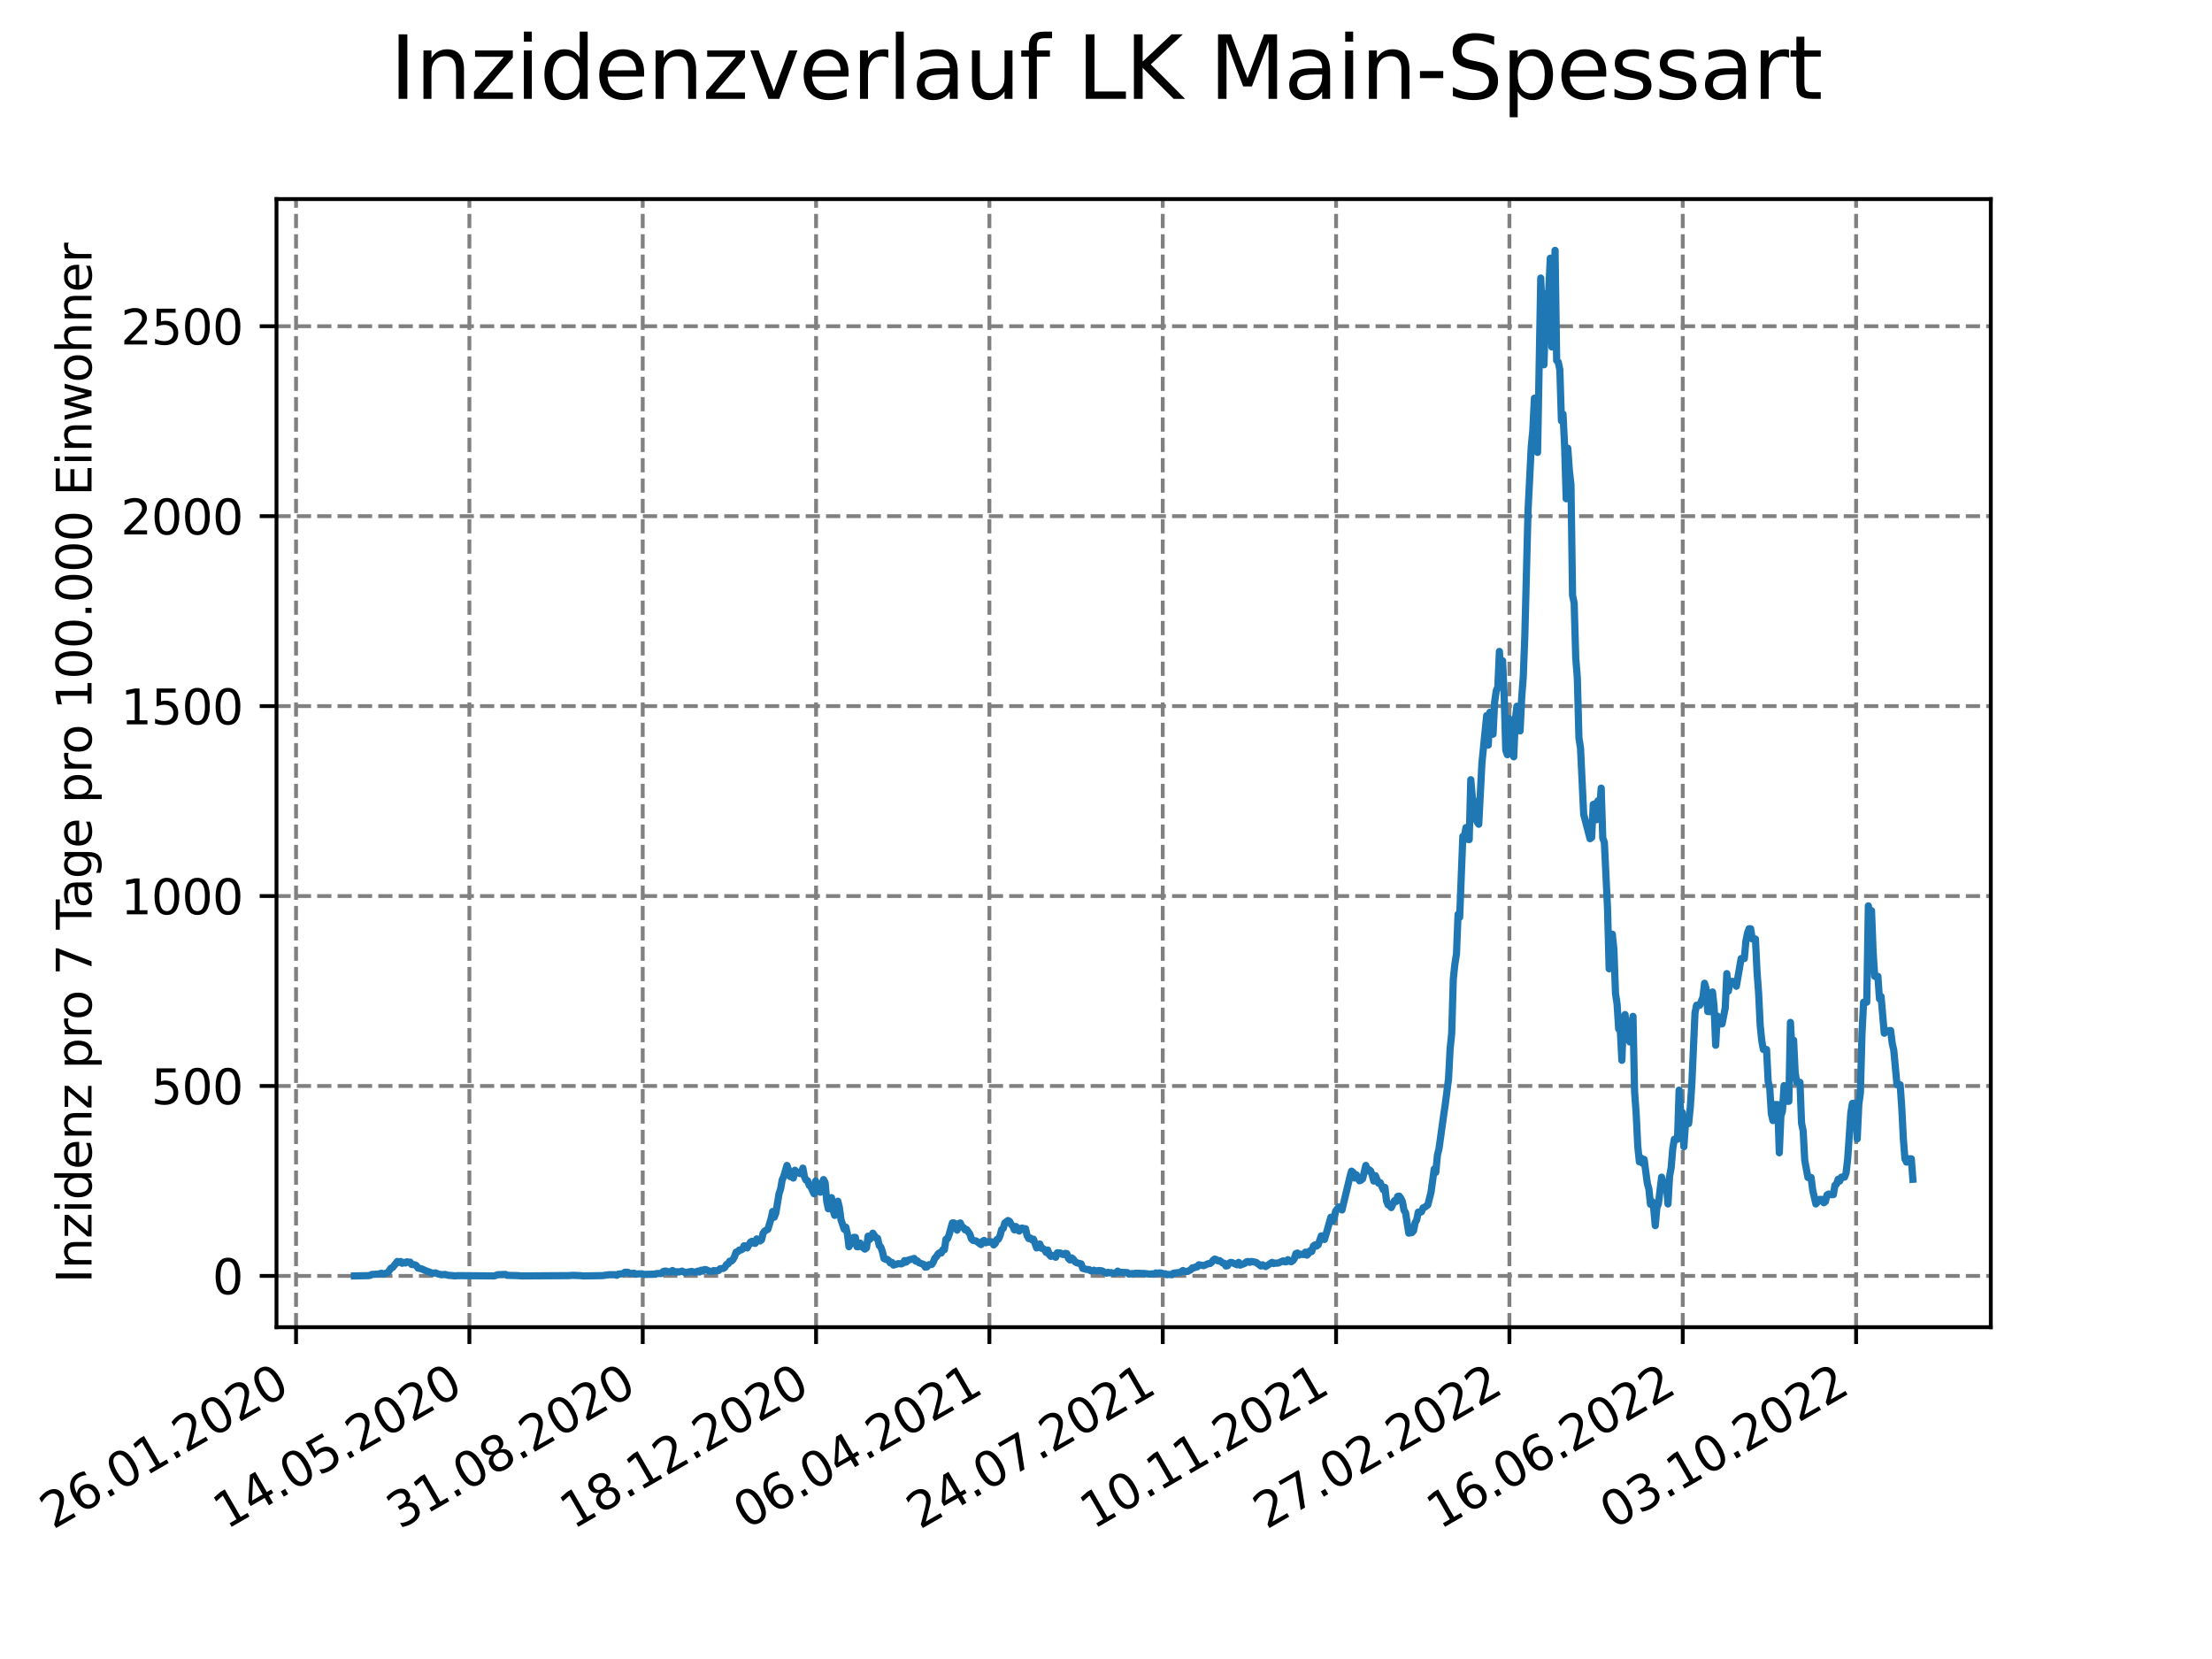 <?xml version="1.0" encoding="utf-8" standalone="no"?>
<!DOCTYPE svg PUBLIC "-//W3C//DTD SVG 1.1//EN"
  "http://www.w3.org/Graphics/SVG/1.1/DTD/svg11.dtd">
<svg xmlns:xlink="http://www.w3.org/1999/xlink" width="460.8pt" height="345.6pt" viewBox="0 0 460.8 345.6" xmlns="http://www.w3.org/2000/svg" version="1.1">
 <defs>
  <style type="text/css">*{stroke-linejoin: round; stroke-linecap: butt}</style>
 </defs>
 <g id="figure_1">
  <g id="patch_1">
   <path d="M 0 345.6 
L 460.8 345.6 
L 460.8 0 
L 0 0 
z
" style="fill: #ffffff"/>
  </g>
  <g id="axes_1">
   <g id="patch_2">
    <path d="M 57.6 276.48 
L 414.72 276.48 
L 414.72 41.472 
L 57.6 41.472 
z
" style="fill: #ffffff"/>
   </g>
   <g id="matplotlib.axis_1">
    <g id="xtick_1">
     <g id="line2d_1">
      <path d="M 61.672 276.48 
L 61.672 41.472 
" clip-path="url(#p105f5a1cfb)" style="fill: none; stroke-dasharray: 2.96,1.28; stroke-dashoffset: 0; stroke: #808080; stroke-width: 0.8"/>
     </g>
     <g id="line2d_2">
      <defs>
       <path id="m6714a7b0d2" d="M 0 0 
L 0 3.5 
" style="stroke: #000000; stroke-width: 0.8"/>
      </defs>
      <g>
       <use xlink:href="#m6714a7b0d2" x="61.672" y="276.48" style="stroke: #000000; stroke-width: 0.8"/>
      </g>
     </g>
     <g id="text_1">
      <!-- 26.01.2020 -->
      <g transform="translate(11.047 318.689) rotate(-30) scale(0.1 -0.1)">
       <defs>
        <path id="DejaVuSans-32" d="M 1228 531 
L 3431 531 
L 3431 0 
L 469 0 
L 469 531 
Q 828 903 1448 1529 
Q 2069 2156 2228 2338 
Q 2531 2678 2651 2914 
Q 2772 3150 2772 3378 
Q 2772 3750 2511 3984 
Q 2250 4219 1831 4219 
Q 1534 4219 1204 4116 
Q 875 4013 500 3803 
L 500 4441 
Q 881 4594 1212 4672 
Q 1544 4750 1819 4750 
Q 2544 4750 2975 4387 
Q 3406 4025 3406 3419 
Q 3406 3131 3298 2873 
Q 3191 2616 2906 2266 
Q 2828 2175 2409 1742 
Q 1991 1309 1228 531 
z
" transform="scale(0.016)"/>
        <path id="DejaVuSans-36" d="M 2113 2584 
Q 1688 2584 1439 2293 
Q 1191 2003 1191 1497 
Q 1191 994 1439 701 
Q 1688 409 2113 409 
Q 2538 409 2786 701 
Q 3034 994 3034 1497 
Q 3034 2003 2786 2293 
Q 2538 2584 2113 2584 
z
M 3366 4563 
L 3366 3988 
Q 3128 4100 2886 4159 
Q 2644 4219 2406 4219 
Q 1781 4219 1451 3797 
Q 1122 3375 1075 2522 
Q 1259 2794 1537 2939 
Q 1816 3084 2150 3084 
Q 2853 3084 3261 2657 
Q 3669 2231 3669 1497 
Q 3669 778 3244 343 
Q 2819 -91 2113 -91 
Q 1303 -91 875 529 
Q 447 1150 447 2328 
Q 447 3434 972 4092 
Q 1497 4750 2381 4750 
Q 2619 4750 2861 4703 
Q 3103 4656 3366 4563 
z
" transform="scale(0.016)"/>
        <path id="DejaVuSans-2e" d="M 684 794 
L 1344 794 
L 1344 0 
L 684 0 
L 684 794 
z
" transform="scale(0.016)"/>
        <path id="DejaVuSans-30" d="M 2034 4250 
Q 1547 4250 1301 3770 
Q 1056 3291 1056 2328 
Q 1056 1369 1301 889 
Q 1547 409 2034 409 
Q 2525 409 2770 889 
Q 3016 1369 3016 2328 
Q 3016 3291 2770 3770 
Q 2525 4250 2034 4250 
z
M 2034 4750 
Q 2819 4750 3233 4129 
Q 3647 3509 3647 2328 
Q 3647 1150 3233 529 
Q 2819 -91 2034 -91 
Q 1250 -91 836 529 
Q 422 1150 422 2328 
Q 422 3509 836 4129 
Q 1250 4750 2034 4750 
z
" transform="scale(0.016)"/>
        <path id="DejaVuSans-31" d="M 794 531 
L 1825 531 
L 1825 4091 
L 703 3866 
L 703 4441 
L 1819 4666 
L 2450 4666 
L 2450 531 
L 3481 531 
L 3481 0 
L 794 0 
L 794 531 
z
" transform="scale(0.016)"/>
       </defs>
       <use xlink:href="#DejaVuSans-32"/>
       <use xlink:href="#DejaVuSans-36" x="63.623"/>
       <use xlink:href="#DejaVuSans-2e" x="127.246"/>
       <use xlink:href="#DejaVuSans-30" x="159.033"/>
       <use xlink:href="#DejaVuSans-31" x="222.656"/>
       <use xlink:href="#DejaVuSans-2e" x="286.279"/>
       <use xlink:href="#DejaVuSans-32" x="318.066"/>
       <use xlink:href="#DejaVuSans-30" x="381.689"/>
       <use xlink:href="#DejaVuSans-32" x="445.312"/>
       <use xlink:href="#DejaVuSans-30" x="508.936"/>
      </g>
     </g>
    </g>
    <g id="xtick_2">
     <g id="line2d_3">
      <path d="M 97.782 276.48 
L 97.782 41.472 
" clip-path="url(#p105f5a1cfb)" style="fill: none; stroke-dasharray: 2.96,1.28; stroke-dashoffset: 0; stroke: #808080; stroke-width: 0.8"/>
     </g>
     <g id="line2d_4">
      <g>
       <use xlink:href="#m6714a7b0d2" x="97.782" y="276.48" style="stroke: #000000; stroke-width: 0.8"/>
      </g>
     </g>
     <g id="text_2">
      <!-- 14.05.2020 -->
      <g transform="translate(47.156 318.689) rotate(-30) scale(0.1 -0.1)">
       <defs>
        <path id="DejaVuSans-34" d="M 2419 4116 
L 825 1625 
L 2419 1625 
L 2419 4116 
z
M 2253 4666 
L 3047 4666 
L 3047 1625 
L 3713 1625 
L 3713 1100 
L 3047 1100 
L 3047 0 
L 2419 0 
L 2419 1100 
L 313 1100 
L 313 1709 
L 2253 4666 
z
" transform="scale(0.016)"/>
        <path id="DejaVuSans-35" d="M 691 4666 
L 3169 4666 
L 3169 4134 
L 1269 4134 
L 1269 2991 
Q 1406 3038 1543 3061 
Q 1681 3084 1819 3084 
Q 2600 3084 3056 2656 
Q 3513 2228 3513 1497 
Q 3513 744 3044 326 
Q 2575 -91 1722 -91 
Q 1428 -91 1123 -41 
Q 819 9 494 109 
L 494 744 
Q 775 591 1075 516 
Q 1375 441 1709 441 
Q 2250 441 2565 725 
Q 2881 1009 2881 1497 
Q 2881 1984 2565 2268 
Q 2250 2553 1709 2553 
Q 1456 2553 1204 2497 
Q 953 2441 691 2322 
L 691 4666 
z
" transform="scale(0.016)"/>
       </defs>
       <use xlink:href="#DejaVuSans-31"/>
       <use xlink:href="#DejaVuSans-34" x="63.623"/>
       <use xlink:href="#DejaVuSans-2e" x="127.246"/>
       <use xlink:href="#DejaVuSans-30" x="159.033"/>
       <use xlink:href="#DejaVuSans-35" x="222.656"/>
       <use xlink:href="#DejaVuSans-2e" x="286.279"/>
       <use xlink:href="#DejaVuSans-32" x="318.066"/>
       <use xlink:href="#DejaVuSans-30" x="381.689"/>
       <use xlink:href="#DejaVuSans-32" x="445.312"/>
       <use xlink:href="#DejaVuSans-30" x="508.936"/>
      </g>
     </g>
    </g>
    <g id="xtick_3">
     <g id="line2d_5">
      <path d="M 133.891 276.48 
L 133.891 41.472 
" clip-path="url(#p105f5a1cfb)" style="fill: none; stroke-dasharray: 2.96,1.28; stroke-dashoffset: 0; stroke: #808080; stroke-width: 0.8"/>
     </g>
     <g id="line2d_6">
      <g>
       <use xlink:href="#m6714a7b0d2" x="133.891" y="276.48" style="stroke: #000000; stroke-width: 0.8"/>
      </g>
     </g>
     <g id="text_3">
      <!-- 31.08.2020 -->
      <g transform="translate(83.266 318.689) rotate(-30) scale(0.1 -0.1)">
       <defs>
        <path id="DejaVuSans-33" d="M 2597 2516 
Q 3050 2419 3304 2112 
Q 3559 1806 3559 1356 
Q 3559 666 3084 287 
Q 2609 -91 1734 -91 
Q 1441 -91 1130 -33 
Q 819 25 488 141 
L 488 750 
Q 750 597 1062 519 
Q 1375 441 1716 441 
Q 2309 441 2620 675 
Q 2931 909 2931 1356 
Q 2931 1769 2642 2001 
Q 2353 2234 1838 2234 
L 1294 2234 
L 1294 2753 
L 1863 2753 
Q 2328 2753 2575 2939 
Q 2822 3125 2822 3475 
Q 2822 3834 2567 4026 
Q 2313 4219 1838 4219 
Q 1578 4219 1281 4162 
Q 984 4106 628 3988 
L 628 4550 
Q 988 4650 1302 4700 
Q 1616 4750 1894 4750 
Q 2613 4750 3031 4423 
Q 3450 4097 3450 3541 
Q 3450 3153 3228 2886 
Q 3006 2619 2597 2516 
z
" transform="scale(0.016)"/>
        <path id="DejaVuSans-38" d="M 2034 2216 
Q 1584 2216 1326 1975 
Q 1069 1734 1069 1313 
Q 1069 891 1326 650 
Q 1584 409 2034 409 
Q 2484 409 2743 651 
Q 3003 894 3003 1313 
Q 3003 1734 2745 1975 
Q 2488 2216 2034 2216 
z
M 1403 2484 
Q 997 2584 770 2862 
Q 544 3141 544 3541 
Q 544 4100 942 4425 
Q 1341 4750 2034 4750 
Q 2731 4750 3128 4425 
Q 3525 4100 3525 3541 
Q 3525 3141 3298 2862 
Q 3072 2584 2669 2484 
Q 3125 2378 3379 2068 
Q 3634 1759 3634 1313 
Q 3634 634 3220 271 
Q 2806 -91 2034 -91 
Q 1263 -91 848 271 
Q 434 634 434 1313 
Q 434 1759 690 2068 
Q 947 2378 1403 2484 
z
M 1172 3481 
Q 1172 3119 1398 2916 
Q 1625 2713 2034 2713 
Q 2441 2713 2670 2916 
Q 2900 3119 2900 3481 
Q 2900 3844 2670 4047 
Q 2441 4250 2034 4250 
Q 1625 4250 1398 4047 
Q 1172 3844 1172 3481 
z
" transform="scale(0.016)"/>
       </defs>
       <use xlink:href="#DejaVuSans-33"/>
       <use xlink:href="#DejaVuSans-31" x="63.623"/>
       <use xlink:href="#DejaVuSans-2e" x="127.246"/>
       <use xlink:href="#DejaVuSans-30" x="159.033"/>
       <use xlink:href="#DejaVuSans-38" x="222.656"/>
       <use xlink:href="#DejaVuSans-2e" x="286.279"/>
       <use xlink:href="#DejaVuSans-32" x="318.066"/>
       <use xlink:href="#DejaVuSans-30" x="381.689"/>
       <use xlink:href="#DejaVuSans-32" x="445.312"/>
       <use xlink:href="#DejaVuSans-30" x="508.936"/>
      </g>
     </g>
    </g>
    <g id="xtick_4">
     <g id="line2d_7">
      <path d="M 170.001 276.48 
L 170.001 41.472 
" clip-path="url(#p105f5a1cfb)" style="fill: none; stroke-dasharray: 2.96,1.28; stroke-dashoffset: 0; stroke: #808080; stroke-width: 0.8"/>
     </g>
     <g id="line2d_8">
      <g>
       <use xlink:href="#m6714a7b0d2" x="170.001" y="276.48" style="stroke: #000000; stroke-width: 0.8"/>
      </g>
     </g>
     <g id="text_4">
      <!-- 18.12.2020 -->
      <g transform="translate(119.375 318.689) rotate(-30) scale(0.1 -0.1)">
       <use xlink:href="#DejaVuSans-31"/>
       <use xlink:href="#DejaVuSans-38" x="63.623"/>
       <use xlink:href="#DejaVuSans-2e" x="127.246"/>
       <use xlink:href="#DejaVuSans-31" x="159.033"/>
       <use xlink:href="#DejaVuSans-32" x="222.656"/>
       <use xlink:href="#DejaVuSans-2e" x="286.279"/>
       <use xlink:href="#DejaVuSans-32" x="318.066"/>
       <use xlink:href="#DejaVuSans-30" x="381.689"/>
       <use xlink:href="#DejaVuSans-32" x="445.312"/>
       <use xlink:href="#DejaVuSans-30" x="508.936"/>
      </g>
     </g>
    </g>
    <g id="xtick_5">
     <g id="line2d_9">
      <path d="M 206.11 276.48 
L 206.11 41.472 
" clip-path="url(#p105f5a1cfb)" style="fill: none; stroke-dasharray: 2.96,1.28; stroke-dashoffset: 0; stroke: #808080; stroke-width: 0.8"/>
     </g>
     <g id="line2d_10">
      <g>
       <use xlink:href="#m6714a7b0d2" x="206.11" y="276.48" style="stroke: #000000; stroke-width: 0.8"/>
      </g>
     </g>
     <g id="text_5">
      <!-- 06.04.2021 -->
      <g transform="translate(155.485 318.689) rotate(-30) scale(0.1 -0.1)">
       <use xlink:href="#DejaVuSans-30"/>
       <use xlink:href="#DejaVuSans-36" x="63.623"/>
       <use xlink:href="#DejaVuSans-2e" x="127.246"/>
       <use xlink:href="#DejaVuSans-30" x="159.033"/>
       <use xlink:href="#DejaVuSans-34" x="222.656"/>
       <use xlink:href="#DejaVuSans-2e" x="286.279"/>
       <use xlink:href="#DejaVuSans-32" x="318.066"/>
       <use xlink:href="#DejaVuSans-30" x="381.689"/>
       <use xlink:href="#DejaVuSans-32" x="445.312"/>
       <use xlink:href="#DejaVuSans-31" x="508.936"/>
      </g>
     </g>
    </g>
    <g id="xtick_6">
     <g id="line2d_11">
      <path d="M 242.22 276.48 
L 242.22 41.472 
" clip-path="url(#p105f5a1cfb)" style="fill: none; stroke-dasharray: 2.96,1.28; stroke-dashoffset: 0; stroke: #808080; stroke-width: 0.8"/>
     </g>
     <g id="line2d_12">
      <g>
       <use xlink:href="#m6714a7b0d2" x="242.22" y="276.48" style="stroke: #000000; stroke-width: 0.8"/>
      </g>
     </g>
     <g id="text_6">
      <!-- 24.07.2021 -->
      <g transform="translate(191.594 318.689) rotate(-30) scale(0.1 -0.1)">
       <defs>
        <path id="DejaVuSans-37" d="M 525 4666 
L 3525 4666 
L 3525 4397 
L 1831 0 
L 1172 0 
L 2766 4134 
L 525 4134 
L 525 4666 
z
" transform="scale(0.016)"/>
       </defs>
       <use xlink:href="#DejaVuSans-32"/>
       <use xlink:href="#DejaVuSans-34" x="63.623"/>
       <use xlink:href="#DejaVuSans-2e" x="127.246"/>
       <use xlink:href="#DejaVuSans-30" x="159.033"/>
       <use xlink:href="#DejaVuSans-37" x="222.656"/>
       <use xlink:href="#DejaVuSans-2e" x="286.279"/>
       <use xlink:href="#DejaVuSans-32" x="318.066"/>
       <use xlink:href="#DejaVuSans-30" x="381.689"/>
       <use xlink:href="#DejaVuSans-32" x="445.312"/>
       <use xlink:href="#DejaVuSans-31" x="508.936"/>
      </g>
     </g>
    </g>
    <g id="xtick_7">
     <g id="line2d_13">
      <path d="M 278.329 276.48 
L 278.329 41.472 
" clip-path="url(#p105f5a1cfb)" style="fill: none; stroke-dasharray: 2.96,1.28; stroke-dashoffset: 0; stroke: #808080; stroke-width: 0.8"/>
     </g>
     <g id="line2d_14">
      <g>
       <use xlink:href="#m6714a7b0d2" x="278.329" y="276.48" style="stroke: #000000; stroke-width: 0.8"/>
      </g>
     </g>
     <g id="text_7">
      <!-- 10.11.2021 -->
      <g transform="translate(227.704 318.689) rotate(-30) scale(0.1 -0.1)">
       <use xlink:href="#DejaVuSans-31"/>
       <use xlink:href="#DejaVuSans-30" x="63.623"/>
       <use xlink:href="#DejaVuSans-2e" x="127.246"/>
       <use xlink:href="#DejaVuSans-31" x="159.033"/>
       <use xlink:href="#DejaVuSans-31" x="222.656"/>
       <use xlink:href="#DejaVuSans-2e" x="286.279"/>
       <use xlink:href="#DejaVuSans-32" x="318.066"/>
       <use xlink:href="#DejaVuSans-30" x="381.689"/>
       <use xlink:href="#DejaVuSans-32" x="445.312"/>
       <use xlink:href="#DejaVuSans-31" x="508.936"/>
      </g>
     </g>
    </g>
    <g id="xtick_8">
     <g id="line2d_15">
      <path d="M 314.439 276.48 
L 314.439 41.472 
" clip-path="url(#p105f5a1cfb)" style="fill: none; stroke-dasharray: 2.96,1.28; stroke-dashoffset: 0; stroke: #808080; stroke-width: 0.8"/>
     </g>
     <g id="line2d_16">
      <g>
       <use xlink:href="#m6714a7b0d2" x="314.439" y="276.48" style="stroke: #000000; stroke-width: 0.8"/>
      </g>
     </g>
     <g id="text_8">
      <!-- 27.02.2022 -->
      <g transform="translate(263.814 318.689) rotate(-30) scale(0.1 -0.1)">
       <use xlink:href="#DejaVuSans-32"/>
       <use xlink:href="#DejaVuSans-37" x="63.623"/>
       <use xlink:href="#DejaVuSans-2e" x="127.246"/>
       <use xlink:href="#DejaVuSans-30" x="159.033"/>
       <use xlink:href="#DejaVuSans-32" x="222.656"/>
       <use xlink:href="#DejaVuSans-2e" x="286.279"/>
       <use xlink:href="#DejaVuSans-32" x="318.066"/>
       <use xlink:href="#DejaVuSans-30" x="381.689"/>
       <use xlink:href="#DejaVuSans-32" x="445.312"/>
       <use xlink:href="#DejaVuSans-32" x="508.936"/>
      </g>
     </g>
    </g>
    <g id="xtick_9">
     <g id="line2d_17">
      <path d="M 350.548 276.48 
L 350.548 41.472 
" clip-path="url(#p105f5a1cfb)" style="fill: none; stroke-dasharray: 2.96,1.28; stroke-dashoffset: 0; stroke: #808080; stroke-width: 0.8"/>
     </g>
     <g id="line2d_18">
      <g>
       <use xlink:href="#m6714a7b0d2" x="350.548" y="276.48" style="stroke: #000000; stroke-width: 0.8"/>
      </g>
     </g>
     <g id="text_9">
      <!-- 16.06.2022 -->
      <g transform="translate(299.923 318.689) rotate(-30) scale(0.1 -0.1)">
       <use xlink:href="#DejaVuSans-31"/>
       <use xlink:href="#DejaVuSans-36" x="63.623"/>
       <use xlink:href="#DejaVuSans-2e" x="127.246"/>
       <use xlink:href="#DejaVuSans-30" x="159.033"/>
       <use xlink:href="#DejaVuSans-36" x="222.656"/>
       <use xlink:href="#DejaVuSans-2e" x="286.279"/>
       <use xlink:href="#DejaVuSans-32" x="318.066"/>
       <use xlink:href="#DejaVuSans-30" x="381.689"/>
       <use xlink:href="#DejaVuSans-32" x="445.312"/>
       <use xlink:href="#DejaVuSans-32" x="508.936"/>
      </g>
     </g>
    </g>
    <g id="xtick_10">
     <g id="line2d_19">
      <path d="M 386.658 276.48 
L 386.658 41.472 
" clip-path="url(#p105f5a1cfb)" style="fill: none; stroke-dasharray: 2.96,1.28; stroke-dashoffset: 0; stroke: #808080; stroke-width: 0.8"/>
     </g>
     <g id="line2d_20">
      <g>
       <use xlink:href="#m6714a7b0d2" x="386.658" y="276.48" style="stroke: #000000; stroke-width: 0.8"/>
      </g>
     </g>
     <g id="text_10">
      <!-- 03.10.2022 -->
      <g transform="translate(336.033 318.689) rotate(-30) scale(0.1 -0.1)">
       <use xlink:href="#DejaVuSans-30"/>
       <use xlink:href="#DejaVuSans-33" x="63.623"/>
       <use xlink:href="#DejaVuSans-2e" x="127.246"/>
       <use xlink:href="#DejaVuSans-31" x="159.033"/>
       <use xlink:href="#DejaVuSans-30" x="222.656"/>
       <use xlink:href="#DejaVuSans-2e" x="286.279"/>
       <use xlink:href="#DejaVuSans-32" x="318.066"/>
       <use xlink:href="#DejaVuSans-30" x="381.689"/>
       <use xlink:href="#DejaVuSans-32" x="445.312"/>
       <use xlink:href="#DejaVuSans-32" x="508.936"/>
      </g>
     </g>
    </g>
   </g>
   <g id="matplotlib.axis_2">
    <g id="ytick_1">
     <g id="line2d_21">
      <path d="M 57.6 265.798 
L 414.72 265.798 
" clip-path="url(#p105f5a1cfb)" style="fill: none; stroke-dasharray: 2.96,1.28; stroke-dashoffset: 0; stroke: #808080; stroke-width: 0.8"/>
     </g>
     <g id="line2d_22">
      <defs>
       <path id="m1235b12ca4" d="M 0 0 
L -3.5 0 
" style="stroke: #000000; stroke-width: 0.8"/>
      </defs>
      <g>
       <use xlink:href="#m1235b12ca4" x="57.6" y="265.798" style="stroke: #000000; stroke-width: 0.8"/>
      </g>
     </g>
     <g id="text_11">
      <!-- 0 -->
      <g transform="translate(44.237 269.597) scale(0.1 -0.1)">
       <use xlink:href="#DejaVuSans-30"/>
      </g>
     </g>
    </g>
    <g id="ytick_2">
     <g id="line2d_23">
      <path d="M 57.6 226.231 
L 414.72 226.231 
" clip-path="url(#p105f5a1cfb)" style="fill: none; stroke-dasharray: 2.96,1.28; stroke-dashoffset: 0; stroke: #808080; stroke-width: 0.8"/>
     </g>
     <g id="line2d_24">
      <g>
       <use xlink:href="#m1235b12ca4" x="57.6" y="226.231" style="stroke: #000000; stroke-width: 0.8"/>
      </g>
     </g>
     <g id="text_12">
      <!-- 500 -->
      <g transform="translate(31.512 230.03) scale(0.1 -0.1)">
       <use xlink:href="#DejaVuSans-35"/>
       <use xlink:href="#DejaVuSans-30" x="63.623"/>
       <use xlink:href="#DejaVuSans-30" x="127.246"/>
      </g>
     </g>
    </g>
    <g id="ytick_3">
     <g id="line2d_25">
      <path d="M 57.6 186.664 
L 414.72 186.664 
" clip-path="url(#p105f5a1cfb)" style="fill: none; stroke-dasharray: 2.96,1.28; stroke-dashoffset: 0; stroke: #808080; stroke-width: 0.8"/>
     </g>
     <g id="line2d_26">
      <g>
       <use xlink:href="#m1235b12ca4" x="57.6" y="186.664" style="stroke: #000000; stroke-width: 0.8"/>
      </g>
     </g>
     <g id="text_13">
      <!-- 1000 -->
      <g transform="translate(25.15 190.464) scale(0.1 -0.1)">
       <use xlink:href="#DejaVuSans-31"/>
       <use xlink:href="#DejaVuSans-30" x="63.623"/>
       <use xlink:href="#DejaVuSans-30" x="127.246"/>
       <use xlink:href="#DejaVuSans-30" x="190.869"/>
      </g>
     </g>
    </g>
    <g id="ytick_4">
     <g id="line2d_27">
      <path d="M 57.6 147.098 
L 414.72 147.098 
" clip-path="url(#p105f5a1cfb)" style="fill: none; stroke-dasharray: 2.96,1.28; stroke-dashoffset: 0; stroke: #808080; stroke-width: 0.8"/>
     </g>
     <g id="line2d_28">
      <g>
       <use xlink:href="#m1235b12ca4" x="57.6" y="147.098" style="stroke: #000000; stroke-width: 0.8"/>
      </g>
     </g>
     <g id="text_14">
      <!-- 1500 -->
      <g transform="translate(25.15 150.897) scale(0.1 -0.1)">
       <use xlink:href="#DejaVuSans-31"/>
       <use xlink:href="#DejaVuSans-35" x="63.623"/>
       <use xlink:href="#DejaVuSans-30" x="127.246"/>
       <use xlink:href="#DejaVuSans-30" x="190.869"/>
      </g>
     </g>
    </g>
    <g id="ytick_5">
     <g id="line2d_29">
      <path d="M 57.6 107.531 
L 414.72 107.531 
" clip-path="url(#p105f5a1cfb)" style="fill: none; stroke-dasharray: 2.96,1.28; stroke-dashoffset: 0; stroke: #808080; stroke-width: 0.8"/>
     </g>
     <g id="line2d_30">
      <g>
       <use xlink:href="#m1235b12ca4" x="57.6" y="107.531" style="stroke: #000000; stroke-width: 0.8"/>
      </g>
     </g>
     <g id="text_15">
      <!-- 2000 -->
      <g transform="translate(25.15 111.33) scale(0.1 -0.1)">
       <use xlink:href="#DejaVuSans-32"/>
       <use xlink:href="#DejaVuSans-30" x="63.623"/>
       <use xlink:href="#DejaVuSans-30" x="127.246"/>
       <use xlink:href="#DejaVuSans-30" x="190.869"/>
      </g>
     </g>
    </g>
    <g id="ytick_6">
     <g id="line2d_31">
      <path d="M 57.6 67.964 
L 414.72 67.964 
" clip-path="url(#p105f5a1cfb)" style="fill: none; stroke-dasharray: 2.96,1.28; stroke-dashoffset: 0; stroke: #808080; stroke-width: 0.8"/>
     </g>
     <g id="line2d_32">
      <g>
       <use xlink:href="#m1235b12ca4" x="57.6" y="67.964" style="stroke: #000000; stroke-width: 0.8"/>
      </g>
     </g>
     <g id="text_16">
      <!-- 2500 -->
      <g transform="translate(25.15 71.763) scale(0.1 -0.1)">
       <use xlink:href="#DejaVuSans-32"/>
       <use xlink:href="#DejaVuSans-35" x="63.623"/>
       <use xlink:href="#DejaVuSans-30" x="127.246"/>
       <use xlink:href="#DejaVuSans-30" x="190.869"/>
      </g>
     </g>
    </g>
    <g id="text_17">
     <!-- Inzidenz pro 7 Tage pro 100.000 Einwohner -->
     <g transform="translate(19.07 267.301) rotate(-90) scale(0.1 -0.1)">
      <defs>
       <path id="DejaVuSans-49" d="M 628 4666 
L 1259 4666 
L 1259 0 
L 628 0 
L 628 4666 
z
" transform="scale(0.016)"/>
       <path id="DejaVuSans-6e" d="M 3513 2113 
L 3513 0 
L 2938 0 
L 2938 2094 
Q 2938 2591 2744 2837 
Q 2550 3084 2163 3084 
Q 1697 3084 1428 2787 
Q 1159 2491 1159 1978 
L 1159 0 
L 581 0 
L 581 3500 
L 1159 3500 
L 1159 2956 
Q 1366 3272 1645 3428 
Q 1925 3584 2291 3584 
Q 2894 3584 3203 3211 
Q 3513 2838 3513 2113 
z
" transform="scale(0.016)"/>
       <path id="DejaVuSans-7a" d="M 353 3500 
L 3084 3500 
L 3084 2975 
L 922 459 
L 3084 459 
L 3084 0 
L 275 0 
L 275 525 
L 2438 3041 
L 353 3041 
L 353 3500 
z
" transform="scale(0.016)"/>
       <path id="DejaVuSans-69" d="M 603 3500 
L 1178 3500 
L 1178 0 
L 603 0 
L 603 3500 
z
M 603 4863 
L 1178 4863 
L 1178 4134 
L 603 4134 
L 603 4863 
z
" transform="scale(0.016)"/>
       <path id="DejaVuSans-64" d="M 2906 2969 
L 2906 4863 
L 3481 4863 
L 3481 0 
L 2906 0 
L 2906 525 
Q 2725 213 2448 61 
Q 2172 -91 1784 -91 
Q 1150 -91 751 415 
Q 353 922 353 1747 
Q 353 2572 751 3078 
Q 1150 3584 1784 3584 
Q 2172 3584 2448 3432 
Q 2725 3281 2906 2969 
z
M 947 1747 
Q 947 1113 1208 752 
Q 1469 391 1925 391 
Q 2381 391 2643 752 
Q 2906 1113 2906 1747 
Q 2906 2381 2643 2742 
Q 2381 3103 1925 3103 
Q 1469 3103 1208 2742 
Q 947 2381 947 1747 
z
" transform="scale(0.016)"/>
       <path id="DejaVuSans-65" d="M 3597 1894 
L 3597 1613 
L 953 1613 
Q 991 1019 1311 708 
Q 1631 397 2203 397 
Q 2534 397 2845 478 
Q 3156 559 3463 722 
L 3463 178 
Q 3153 47 2828 -22 
Q 2503 -91 2169 -91 
Q 1331 -91 842 396 
Q 353 884 353 1716 
Q 353 2575 817 3079 
Q 1281 3584 2069 3584 
Q 2775 3584 3186 3129 
Q 3597 2675 3597 1894 
z
M 3022 2063 
Q 3016 2534 2758 2815 
Q 2500 3097 2075 3097 
Q 1594 3097 1305 2825 
Q 1016 2553 972 2059 
L 3022 2063 
z
" transform="scale(0.016)"/>
       <path id="DejaVuSans-20" transform="scale(0.016)"/>
       <path id="DejaVuSans-70" d="M 1159 525 
L 1159 -1331 
L 581 -1331 
L 581 3500 
L 1159 3500 
L 1159 2969 
Q 1341 3281 1617 3432 
Q 1894 3584 2278 3584 
Q 2916 3584 3314 3078 
Q 3713 2572 3713 1747 
Q 3713 922 3314 415 
Q 2916 -91 2278 -91 
Q 1894 -91 1617 61 
Q 1341 213 1159 525 
z
M 3116 1747 
Q 3116 2381 2855 2742 
Q 2594 3103 2138 3103 
Q 1681 3103 1420 2742 
Q 1159 2381 1159 1747 
Q 1159 1113 1420 752 
Q 1681 391 2138 391 
Q 2594 391 2855 752 
Q 3116 1113 3116 1747 
z
" transform="scale(0.016)"/>
       <path id="DejaVuSans-72" d="M 2631 2963 
Q 2534 3019 2420 3045 
Q 2306 3072 2169 3072 
Q 1681 3072 1420 2755 
Q 1159 2438 1159 1844 
L 1159 0 
L 581 0 
L 581 3500 
L 1159 3500 
L 1159 2956 
Q 1341 3275 1631 3429 
Q 1922 3584 2338 3584 
Q 2397 3584 2469 3576 
Q 2541 3569 2628 3553 
L 2631 2963 
z
" transform="scale(0.016)"/>
       <path id="DejaVuSans-6f" d="M 1959 3097 
Q 1497 3097 1228 2736 
Q 959 2375 959 1747 
Q 959 1119 1226 758 
Q 1494 397 1959 397 
Q 2419 397 2687 759 
Q 2956 1122 2956 1747 
Q 2956 2369 2687 2733 
Q 2419 3097 1959 3097 
z
M 1959 3584 
Q 2709 3584 3137 3096 
Q 3566 2609 3566 1747 
Q 3566 888 3137 398 
Q 2709 -91 1959 -91 
Q 1206 -91 779 398 
Q 353 888 353 1747 
Q 353 2609 779 3096 
Q 1206 3584 1959 3584 
z
" transform="scale(0.016)"/>
       <path id="DejaVuSans-54" d="M -19 4666 
L 3928 4666 
L 3928 4134 
L 2272 4134 
L 2272 0 
L 1638 0 
L 1638 4134 
L -19 4134 
L -19 4666 
z
" transform="scale(0.016)"/>
       <path id="DejaVuSans-61" d="M 2194 1759 
Q 1497 1759 1228 1600 
Q 959 1441 959 1056 
Q 959 750 1161 570 
Q 1363 391 1709 391 
Q 2188 391 2477 730 
Q 2766 1069 2766 1631 
L 2766 1759 
L 2194 1759 
z
M 3341 1997 
L 3341 0 
L 2766 0 
L 2766 531 
Q 2569 213 2275 61 
Q 1981 -91 1556 -91 
Q 1019 -91 701 211 
Q 384 513 384 1019 
Q 384 1609 779 1909 
Q 1175 2209 1959 2209 
L 2766 2209 
L 2766 2266 
Q 2766 2663 2505 2880 
Q 2244 3097 1772 3097 
Q 1472 3097 1187 3025 
Q 903 2953 641 2809 
L 641 3341 
Q 956 3463 1253 3523 
Q 1550 3584 1831 3584 
Q 2591 3584 2966 3190 
Q 3341 2797 3341 1997 
z
" transform="scale(0.016)"/>
       <path id="DejaVuSans-67" d="M 2906 1791 
Q 2906 2416 2648 2759 
Q 2391 3103 1925 3103 
Q 1463 3103 1205 2759 
Q 947 2416 947 1791 
Q 947 1169 1205 825 
Q 1463 481 1925 481 
Q 2391 481 2648 825 
Q 2906 1169 2906 1791 
z
M 3481 434 
Q 3481 -459 3084 -895 
Q 2688 -1331 1869 -1331 
Q 1566 -1331 1297 -1286 
Q 1028 -1241 775 -1147 
L 775 -588 
Q 1028 -725 1275 -790 
Q 1522 -856 1778 -856 
Q 2344 -856 2625 -561 
Q 2906 -266 2906 331 
L 2906 616 
Q 2728 306 2450 153 
Q 2172 0 1784 0 
Q 1141 0 747 490 
Q 353 981 353 1791 
Q 353 2603 747 3093 
Q 1141 3584 1784 3584 
Q 2172 3584 2450 3431 
Q 2728 3278 2906 2969 
L 2906 3500 
L 3481 3500 
L 3481 434 
z
" transform="scale(0.016)"/>
       <path id="DejaVuSans-45" d="M 628 4666 
L 3578 4666 
L 3578 4134 
L 1259 4134 
L 1259 2753 
L 3481 2753 
L 3481 2222 
L 1259 2222 
L 1259 531 
L 3634 531 
L 3634 0 
L 628 0 
L 628 4666 
z
" transform="scale(0.016)"/>
       <path id="DejaVuSans-77" d="M 269 3500 
L 844 3500 
L 1563 769 
L 2278 3500 
L 2956 3500 
L 3675 769 
L 4391 3500 
L 4966 3500 
L 4050 0 
L 3372 0 
L 2619 2869 
L 1863 0 
L 1184 0 
L 269 3500 
z
" transform="scale(0.016)"/>
       <path id="DejaVuSans-68" d="M 3513 2113 
L 3513 0 
L 2938 0 
L 2938 2094 
Q 2938 2591 2744 2837 
Q 2550 3084 2163 3084 
Q 1697 3084 1428 2787 
Q 1159 2491 1159 1978 
L 1159 0 
L 581 0 
L 581 4863 
L 1159 4863 
L 1159 2956 
Q 1366 3272 1645 3428 
Q 1925 3584 2291 3584 
Q 2894 3584 3203 3211 
Q 3513 2838 3513 2113 
z
" transform="scale(0.016)"/>
      </defs>
      <use xlink:href="#DejaVuSans-49"/>
      <use xlink:href="#DejaVuSans-6e" x="29.492"/>
      <use xlink:href="#DejaVuSans-7a" x="92.871"/>
      <use xlink:href="#DejaVuSans-69" x="145.361"/>
      <use xlink:href="#DejaVuSans-64" x="173.145"/>
      <use xlink:href="#DejaVuSans-65" x="236.621"/>
      <use xlink:href="#DejaVuSans-6e" x="298.145"/>
      <use xlink:href="#DejaVuSans-7a" x="361.523"/>
      <use xlink:href="#DejaVuSans-20" x="414.014"/>
      <use xlink:href="#DejaVuSans-70" x="445.801"/>
      <use xlink:href="#DejaVuSans-72" x="509.277"/>
      <use xlink:href="#DejaVuSans-6f" x="548.141"/>
      <use xlink:href="#DejaVuSans-20" x="609.322"/>
      <use xlink:href="#DejaVuSans-37" x="641.109"/>
      <use xlink:href="#DejaVuSans-20" x="704.732"/>
      <use xlink:href="#DejaVuSans-54" x="736.52"/>
      <use xlink:href="#DejaVuSans-61" x="781.104"/>
      <use xlink:href="#DejaVuSans-67" x="842.383"/>
      <use xlink:href="#DejaVuSans-65" x="905.859"/>
      <use xlink:href="#DejaVuSans-20" x="967.383"/>
      <use xlink:href="#DejaVuSans-70" x="999.17"/>
      <use xlink:href="#DejaVuSans-72" x="1062.646"/>
      <use xlink:href="#DejaVuSans-6f" x="1101.51"/>
      <use xlink:href="#DejaVuSans-20" x="1162.691"/>
      <use xlink:href="#DejaVuSans-31" x="1194.479"/>
      <use xlink:href="#DejaVuSans-30" x="1258.102"/>
      <use xlink:href="#DejaVuSans-30" x="1321.725"/>
      <use xlink:href="#DejaVuSans-2e" x="1385.348"/>
      <use xlink:href="#DejaVuSans-30" x="1417.135"/>
      <use xlink:href="#DejaVuSans-30" x="1480.758"/>
      <use xlink:href="#DejaVuSans-30" x="1544.381"/>
      <use xlink:href="#DejaVuSans-20" x="1608.004"/>
      <use xlink:href="#DejaVuSans-45" x="1639.791"/>
      <use xlink:href="#DejaVuSans-69" x="1702.975"/>
      <use xlink:href="#DejaVuSans-6e" x="1730.758"/>
      <use xlink:href="#DejaVuSans-77" x="1794.137"/>
      <use xlink:href="#DejaVuSans-6f" x="1875.924"/>
      <use xlink:href="#DejaVuSans-68" x="1937.105"/>
      <use xlink:href="#DejaVuSans-6e" x="2000.484"/>
      <use xlink:href="#DejaVuSans-65" x="2063.863"/>
      <use xlink:href="#DejaVuSans-72" x="2125.387"/>
     </g>
    </g>
   </g>
   <g id="line2d_33">
    <path d="M 73.833 265.798 
L 76.814 265.735 
L 77.146 265.672 
L 77.477 265.484 
L 78.802 265.421 
L 79.464 265.233 
L 79.796 265.421 
L 80.79 265.108 
L 81.452 264.167 
L 81.783 264.041 
L 82.446 263.226 
L 82.777 262.787 
L 83.109 262.975 
L 83.44 262.787 
L 83.771 263.163 
L 84.102 262.975 
L 84.434 263.101 
L 84.765 262.85 
L 85.096 262.975 
L 85.428 262.912 
L 85.759 263.414 
L 86.421 263.477 
L 86.753 263.665 
L 87.084 264.167 
L 87.746 264.292 
L 88.74 264.731 
L 90.065 265.233 
L 90.728 265.171 
L 91.391 265.421 
L 92.053 265.547 
L 92.716 265.484 
L 93.378 265.672 
L 94.372 265.735 
L 94.703 265.798 
L 95.366 265.735 
L 102.985 265.798 
L 103.648 265.547 
L 105.304 265.484 
L 105.636 265.672 
L 107.955 265.735 
L 108.617 265.798 
L 118.556 265.735 
L 119.218 265.672 
L 120.875 265.735 
L 121.537 265.798 
L 125.512 265.735 
L 126.838 265.547 
L 128.163 265.547 
L 128.494 265.672 
L 128.825 265.421 
L 129.488 265.359 
L 129.819 265.296 
L 130.15 265.045 
L 130.813 265.045 
L 131.144 265.296 
L 132.138 265.233 
L 132.469 265.421 
L 133.132 265.359 
L 133.794 265.359 
L 134.126 265.484 
L 136.445 265.421 
L 136.776 265.296 
L 137.77 265.296 
L 138.101 264.92 
L 138.432 264.794 
L 138.764 264.794 
L 139.095 264.982 
L 139.426 264.92 
L 139.757 264.982 
L 140.089 264.669 
L 140.751 265.045 
L 141.083 264.92 
L 141.414 264.982 
L 142.076 264.794 
L 142.739 265.108 
L 144.064 264.857 
L 144.727 265.045 
L 145.389 264.794 
L 145.721 264.982 
L 146.052 264.606 
L 146.383 264.794 
L 146.714 264.481 
L 147.046 264.481 
L 147.708 264.794 
L 148.371 264.857 
L 148.702 264.669 
L 149.033 264.731 
L 149.696 264.669 
L 150.027 264.292 
L 150.69 264.23 
L 151.021 263.979 
L 151.352 263.414 
L 151.684 263.289 
L 152.015 262.724 
L 152.346 262.724 
L 152.677 262.411 
L 153.009 261.783 
L 153.34 260.842 
L 153.671 260.78 
L 154.003 260.403 
L 154.334 260.403 
L 154.665 260.215 
L 154.996 259.525 
L 155.328 259.525 
L 155.659 259.964 
L 156.321 258.773 
L 156.653 258.584 
L 156.984 258.961 
L 157.315 259.023 
L 157.647 258.083 
L 158.309 258.522 
L 158.64 258.271 
L 158.972 256.891 
L 159.303 256.452 
L 159.966 256.075 
L 160.628 253.88 
L 160.959 252.375 
L 161.291 253.566 
L 161.622 252.688 
L 162.285 248.674 
L 162.616 247.67 
L 162.947 245.788 
L 163.278 245.036 
L 163.941 242.777 
L 164.272 243.718 
L 164.603 245.098 
L 164.935 245.161 
L 165.266 245.412 
L 165.597 243.781 
L 165.929 244.157 
L 166.26 244.22 
L 166.591 244.471 
L 166.922 244.283 
L 167.254 243.342 
L 167.585 245.161 
L 167.916 245.851 
L 168.248 245.977 
L 168.579 246.917 
L 168.91 247.231 
L 169.573 248.674 
L 169.904 246.039 
L 170.235 246.98 
L 170.567 246.917 
L 170.898 248.36 
L 171.229 246.604 
L 171.56 245.726 
L 171.892 246.353 
L 172.223 250.242 
L 172.554 251.81 
L 173.217 249.489 
L 173.548 252.124 
L 173.879 253.19 
L 174.211 252.375 
L 174.542 250.242 
L 174.873 251.622 
L 175.204 254.131 
L 175.867 256.075 
L 176.198 255.636 
L 176.53 257.079 
L 176.861 259.713 
L 177.855 257.769 
L 178.186 257.769 
L 178.517 259.713 
L 178.849 259.713 
L 179.18 258.961 
L 179.511 259.651 
L 180.174 260.215 
L 180.505 259.964 
L 180.836 257.518 
L 181.167 258.208 
L 181.499 257.769 
L 181.83 256.891 
L 182.493 257.894 
L 182.824 257.957 
L 183.155 259.463 
L 183.486 259.776 
L 183.818 260.717 
L 184.149 262.16 
L 184.48 262.348 
L 184.812 262.348 
L 185.143 262.599 
L 185.474 263.101 
L 185.805 262.975 
L 186.137 263.54 
L 187.131 263.226 
L 187.793 263.289 
L 188.124 263.101 
L 188.456 262.599 
L 188.787 262.912 
L 189.118 262.536 
L 189.781 262.348 
L 190.443 262.16 
L 190.775 262.724 
L 191.106 262.662 
L 191.437 263.038 
L 192.431 263.414 
L 192.762 263.979 
L 193.094 263.916 
L 193.425 263.477 
L 194.087 263.414 
L 194.419 262.912 
L 194.75 262.097 
L 195.081 261.783 
L 195.413 261.219 
L 195.744 260.968 
L 196.075 261.031 
L 196.406 260.341 
L 196.738 260.341 
L 197.069 258.145 
L 197.4 258.02 
L 197.732 257.142 
L 198.394 254.758 
L 198.725 254.758 
L 199.057 255.009 
L 199.388 256.264 
L 199.719 254.884 
L 200.05 254.758 
L 200.382 255.636 
L 200.713 255.699 
L 201.044 256.201 
L 201.376 256.138 
L 202.038 257.079 
L 202.369 258.083 
L 202.701 258.396 
L 203.363 258.522 
L 204.357 259.274 
L 204.688 258.584 
L 205.02 258.396 
L 205.351 258.898 
L 206.014 258.647 
L 206.676 258.71 
L 207.007 259.337 
L 207.339 259.023 
L 207.67 258.208 
L 208.001 258.145 
L 208.332 257.393 
L 208.664 256.138 
L 208.995 255.887 
L 209.326 254.758 
L 209.989 254.256 
L 210.32 254.444 
L 210.651 255.072 
L 210.983 255.385 
L 211.314 256.201 
L 211.645 255.511 
L 212.308 256.452 
L 212.639 255.887 
L 212.97 255.824 
L 213.302 256.201 
L 213.633 255.95 
L 213.964 257.393 
L 214.296 258.02 
L 214.627 257.894 
L 214.958 258.271 
L 215.289 258.145 
L 215.952 259.964 
L 216.614 259.149 
L 216.946 260.027 
L 217.277 260.09 
L 217.608 260.341 
L 217.94 260.905 
L 218.271 260.403 
L 218.602 261.407 
L 218.933 261.721 
L 219.265 261.532 
L 219.927 261.909 
L 220.259 260.968 
L 220.921 261.031 
L 221.252 261.282 
L 221.584 261.344 
L 221.915 261.093 
L 222.246 261.156 
L 222.578 262.16 
L 222.909 262.473 
L 223.24 262.034 
L 223.571 262.285 
L 223.903 262.787 
L 224.234 263.038 
L 225.228 263.289 
L 225.559 264.23 
L 226.222 264.418 
L 226.884 264.481 
L 227.215 264.731 
L 227.547 264.731 
L 227.878 264.606 
L 228.541 264.794 
L 228.872 264.669 
L 229.534 264.731 
L 230.197 265.108 
L 230.528 265.233 
L 230.86 265.045 
L 231.191 265.171 
L 231.522 265.108 
L 231.853 265.233 
L 232.185 265.233 
L 232.516 265.108 
L 232.847 264.794 
L 233.178 265.045 
L 234.835 265.108 
L 235.166 265.421 
L 235.829 265.296 
L 236.16 265.359 
L 236.491 265.233 
L 238.479 265.296 
L 239.473 265.421 
L 240.135 265.359 
L 240.467 265.359 
L 240.798 265.171 
L 241.129 265.296 
L 241.46 265.171 
L 241.792 265.171 
L 242.454 265.359 
L 242.786 265.359 
L 243.117 265.547 
L 243.448 265.484 
L 244.111 265.547 
L 244.442 265.233 
L 245.436 265.108 
L 245.767 265.108 
L 246.43 264.669 
L 246.761 264.857 
L 247.424 264.857 
L 248.086 264.481 
L 248.417 264.104 
L 248.749 264.104 
L 249.08 263.916 
L 249.411 263.916 
L 249.742 263.477 
L 250.736 263.665 
L 251.73 263.226 
L 252.061 263.226 
L 252.393 262.975 
L 252.724 262.536 
L 253.055 262.285 
L 253.387 262.411 
L 253.718 262.662 
L 254.049 262.599 
L 254.712 263.101 
L 255.043 263.163 
L 255.374 263.728 
L 255.706 263.665 
L 256.037 263.163 
L 256.368 262.975 
L 256.699 263.038 
L 257.693 263.477 
L 258.024 262.975 
L 258.356 263.54 
L 259.35 263.163 
L 259.681 262.85 
L 260.012 262.787 
L 260.343 262.975 
L 260.675 262.787 
L 261.669 262.975 
L 262.662 263.728 
L 262.994 263.477 
L 263.656 263.853 
L 264.981 262.975 
L 265.313 263.226 
L 265.644 263.101 
L 265.975 263.163 
L 266.306 263.101 
L 267.3 262.662 
L 267.632 262.85 
L 267.963 262.85 
L 268.294 262.411 
L 268.625 262.724 
L 268.957 262.85 
L 269.288 262.662 
L 269.619 262.222 
L 269.951 261.156 
L 270.282 261.031 
L 270.613 261.47 
L 270.944 261.282 
L 271.607 261.344 
L 271.938 260.842 
L 272.27 261.47 
L 272.601 261.093 
L 272.932 260.529 
L 273.263 260.717 
L 273.595 259.588 
L 273.926 259.337 
L 274.257 259.588 
L 274.588 259.337 
L 275.251 257.455 
L 275.582 257.455 
L 275.914 258.208 
L 276.576 255.95 
L 277.239 253.566 
L 277.57 254.444 
L 277.901 253.817 
L 278.233 252.312 
L 278.895 251.434 
L 279.226 251.496 
L 279.558 252.061 
L 281.214 245.161 
L 281.545 243.969 
L 281.877 244.22 
L 282.208 245.412 
L 282.539 244.722 
L 283.202 245.977 
L 283.533 245.851 
L 283.864 245.537 
L 284.527 242.777 
L 284.858 243.907 
L 285.189 243.656 
L 285.521 243.907 
L 285.852 244.785 
L 286.183 246.039 
L 286.515 244.91 
L 287.177 246.478 
L 287.508 246.353 
L 288.171 247.858 
L 288.502 247.356 
L 288.834 250.179 
L 289.165 250.995 
L 289.496 251.183 
L 289.827 251.559 
L 290.49 250.116 
L 290.821 250.305 
L 291.153 249.238 
L 291.484 249.176 
L 291.815 249.615 
L 292.146 250.305 
L 292.478 252.124 
L 292.809 252.625 
L 293.471 256.891 
L 294.134 256.765 
L 294.465 256.389 
L 294.797 254.695 
L 295.128 254.131 
L 295.459 252.5 
L 295.79 252.563 
L 296.122 252.437 
L 296.453 251.622 
L 296.784 251.496 
L 297.447 250.995 
L 298.109 248.36 
L 298.772 243.53 
L 299.103 244.22 
L 299.435 240.645 
L 299.766 239.328 
L 300.76 232.177 
L 301.091 229.919 
L 301.753 224.775 
L 302.085 218.503 
L 302.416 215.304 
L 302.747 203.95 
L 303.079 200.814 
L 303.41 198.744 
L 303.741 190.464 
L 304.072 191.092 
L 304.735 174.218 
L 305.066 174.156 
L 305.398 172.399 
L 305.729 174.846 
L 306.06 174.908 
L 306.391 162.426 
L 306.723 166.189 
L 307.054 167.13 
L 307.385 170.392 
L 307.717 171.208 
L 308.048 171.709 
L 308.71 158.976 
L 309.704 149.065 
L 310.035 155.212 
L 310.367 148.375 
L 310.698 149.442 
L 311.029 152.954 
L 311.361 146.243 
L 311.692 143.922 
L 312.023 143.106 
L 312.354 135.705 
L 312.686 141.162 
L 313.017 137.649 
L 313.348 145.051 
L 313.68 156.279 
L 314.011 157.22 
L 314.342 149.693 
L 314.673 152.703 
L 315.005 153.393 
L 315.336 157.659 
L 315.667 150.006 
L 315.999 147.121 
L 316.33 151.763 
L 316.661 152.264 
L 316.992 145.365 
L 317.324 141.036 
L 317.655 132.255 
L 318.317 106.412 
L 318.98 93.177 
L 319.311 89.664 
L 319.643 82.952 
L 319.974 86.151 
L 320.305 94.243 
L 320.968 57.925 
L 321.63 75.99 
L 321.962 65.452 
L 322.293 61.187 
L 322.624 60.622 
L 322.955 53.785 
L 323.287 72.289 
L 323.618 65.201 
L 323.949 52.154 
L 324.281 75.112 
L 324.612 75.425 
L 324.943 77.056 
L 325.274 87.657 
L 325.606 86.277 
L 325.937 92.863 
L 326.268 103.903 
L 326.599 93.365 
L 326.931 98.069 
L 327.262 100.955 
L 327.593 124.038 
L 327.925 125.606 
L 328.256 137.085 
L 328.587 141.225 
L 328.918 153.707 
L 329.25 155.84 
L 329.912 169.639 
L 331.237 174.72 
L 331.569 174.469 
L 331.9 167.569 
L 332.231 167.444 
L 332.563 170.768 
L 332.894 166.817 
L 333.225 168.761 
L 333.556 164.182 
L 333.888 174.595 
L 334.219 175.473 
L 334.881 189.335 
L 335.213 201.818 
L 335.875 194.604 
L 336.207 197.803 
L 336.538 206.961 
L 336.869 209.157 
L 337.2 214.363 
L 337.532 214.363 
L 337.863 220.886 
L 338.194 212.293 
L 338.526 211.352 
L 338.857 214.927 
L 339.188 216.495 
L 339.519 217.06 
L 340.182 211.728 
L 340.513 227.41 
L 340.845 231.989 
L 341.176 238.763 
L 341.507 242.025 
L 341.838 241.209 
L 342.17 242.338 
L 342.501 241.523 
L 343.163 246.478 
L 343.495 247.733 
L 343.826 250.869 
L 344.157 250.305 
L 344.489 251.622 
L 344.82 255.323 
L 345.151 251.622 
L 345.482 250.744 
L 346.145 245.224 
L 346.476 246.729 
L 347.139 246.729 
L 347.47 250.806 
L 347.801 245.036 
L 348.133 243.279 
L 348.464 239.265 
L 348.795 237.32 
L 349.458 237.32 
L 349.789 227.096 
L 350.12 231.675 
L 350.452 231.738 
L 350.783 238.889 
L 351.114 234.059 
L 351.777 234.059 
L 352.108 230.797 
L 352.439 225.842 
L 353.102 210.976 
L 353.433 209.407 
L 354.096 209.407 
L 354.758 207.714 
L 355.09 204.828 
L 355.421 205.958 
L 355.752 210.725 
L 356.415 210.725 
L 356.746 206.648 
L 357.077 209.721 
L 357.409 217.75 
L 357.74 211.666 
L 358.071 213.296 
L 358.734 213.296 
L 359.396 209.972 
L 359.727 202.821 
L 360.059 206.459 
L 360.39 204.452 
L 361.053 204.452 
L 361.384 204.578 
L 361.715 205.456 
L 362.709 199.685 
L 363.372 199.685 
L 363.703 196.047 
L 364.034 194.416 
L 364.365 193.475 
L 364.697 193.475 
L 365.028 195.608 
L 365.691 195.608 
L 366.022 202.445 
L 366.353 206.898 
L 366.684 213.673 
L 367.016 216.872 
L 367.347 218.628 
L 368.009 218.628 
L 368.341 225.277 
L 368.672 226.657 
L 369.003 231.989 
L 369.335 233.431 
L 369.666 230.107 
L 370.328 230.107 
L 370.66 240.143 
L 370.991 232.49 
L 371.322 231.424 
L 371.654 226.155 
L 371.985 229.417 
L 372.647 229.417 
L 372.979 212.983 
L 373.31 218.879 
L 373.641 216.684 
L 373.973 223.521 
L 374.304 225.465 
L 374.966 225.465 
L 375.298 233.996 
L 375.629 235.564 
L 375.96 241.711 
L 376.623 245.287 
L 377.285 245.287 
L 377.617 247.921 
L 378.279 250.806 
L 378.61 250.43 
L 378.942 249.865 
L 379.604 249.865 
L 379.936 250.555 
L 380.267 250.305 
L 380.598 248.925 
L 380.929 248.736 
L 381.261 248.862 
L 381.923 248.862 
L 382.255 246.917 
L 382.586 246.666 
L 382.917 245.663 
L 383.248 246.039 
L 383.58 245.224 
L 384.242 245.224 
L 384.574 244.346 
L 384.905 241.398 
L 385.567 231.738 
L 385.899 229.856 
L 386.561 229.856 
L 386.892 237.258 
L 387.224 230.107 
L 387.555 227.661 
L 387.886 215.304 
L 388.218 208.78 
L 388.88 208.78 
L 389.211 188.708 
L 389.543 193.036 
L 389.874 189.712 
L 390.205 198.305 
L 390.537 203.386 
L 391.199 203.386 
L 391.53 208.09 
L 391.862 207.588 
L 392.524 215.241 
L 392.856 214.739 
L 393.849 214.676 
L 394.181 217.311 
L 394.512 218.816 
L 395.174 225.967 
L 395.837 225.967 
L 396.168 230.609 
L 396.5 237.195 
L 396.831 241.398 
L 397.162 242.088 
L 397.493 241.398 
L 398.156 241.398 
L 398.487 245.663 
L 398.487 245.663 
" clip-path="url(#p105f5a1cfb)" style="fill: none; stroke: #1f77b4; stroke-width: 1.5; stroke-linecap: square"/>
   </g>
   <g id="patch_3">
    <path d="M 57.6 276.48 
L 57.6 41.472 
" style="fill: none; stroke: #000000; stroke-width: 0.8; stroke-linejoin: miter; stroke-linecap: square"/>
   </g>
   <g id="patch_4">
    <path d="M 414.72 276.48 
L 414.72 41.472 
" style="fill: none; stroke: #000000; stroke-width: 0.8; stroke-linejoin: miter; stroke-linecap: square"/>
   </g>
   <g id="patch_5">
    <path d="M 57.6 276.48 
L 414.72 276.48 
" style="fill: none; stroke: #000000; stroke-width: 0.8; stroke-linejoin: miter; stroke-linecap: square"/>
   </g>
   <g id="patch_6">
    <path d="M 57.6 41.472 
L 414.72 41.472 
" style="fill: none; stroke: #000000; stroke-width: 0.8; stroke-linejoin: miter; stroke-linecap: square"/>
   </g>
  </g>
  <g id="text_18">
   <!-- Inzidenzverlauf LK Main-Spessart -->
   <g transform="translate(81.232 20.589) scale(0.18 -0.18)">
    <defs>
     <path id="DejaVuSans-76" d="M 191 3500 
L 800 3500 
L 1894 563 
L 2988 3500 
L 3597 3500 
L 2284 0 
L 1503 0 
L 191 3500 
z
" transform="scale(0.016)"/>
     <path id="DejaVuSans-6c" d="M 603 4863 
L 1178 4863 
L 1178 0 
L 603 0 
L 603 4863 
z
" transform="scale(0.016)"/>
     <path id="DejaVuSans-75" d="M 544 1381 
L 544 3500 
L 1119 3500 
L 1119 1403 
Q 1119 906 1312 657 
Q 1506 409 1894 409 
Q 2359 409 2629 706 
Q 2900 1003 2900 1516 
L 2900 3500 
L 3475 3500 
L 3475 0 
L 2900 0 
L 2900 538 
Q 2691 219 2414 64 
Q 2138 -91 1772 -91 
Q 1169 -91 856 284 
Q 544 659 544 1381 
z
M 1991 3584 
L 1991 3584 
z
" transform="scale(0.016)"/>
     <path id="DejaVuSans-66" d="M 2375 4863 
L 2375 4384 
L 1825 4384 
Q 1516 4384 1395 4259 
Q 1275 4134 1275 3809 
L 1275 3500 
L 2222 3500 
L 2222 3053 
L 1275 3053 
L 1275 0 
L 697 0 
L 697 3053 
L 147 3053 
L 147 3500 
L 697 3500 
L 697 3744 
Q 697 4328 969 4595 
Q 1241 4863 1831 4863 
L 2375 4863 
z
" transform="scale(0.016)"/>
     <path id="DejaVuSans-4c" d="M 628 4666 
L 1259 4666 
L 1259 531 
L 3531 531 
L 3531 0 
L 628 0 
L 628 4666 
z
" transform="scale(0.016)"/>
     <path id="DejaVuSans-4b" d="M 628 4666 
L 1259 4666 
L 1259 2694 
L 3353 4666 
L 4166 4666 
L 1850 2491 
L 4331 0 
L 3500 0 
L 1259 2247 
L 1259 0 
L 628 0 
L 628 4666 
z
" transform="scale(0.016)"/>
     <path id="DejaVuSans-4d" d="M 628 4666 
L 1569 4666 
L 2759 1491 
L 3956 4666 
L 4897 4666 
L 4897 0 
L 4281 0 
L 4281 4097 
L 3078 897 
L 2444 897 
L 1241 4097 
L 1241 0 
L 628 0 
L 628 4666 
z
" transform="scale(0.016)"/>
     <path id="DejaVuSans-2d" d="M 313 2009 
L 1997 2009 
L 1997 1497 
L 313 1497 
L 313 2009 
z
" transform="scale(0.016)"/>
     <path id="DejaVuSans-53" d="M 3425 4513 
L 3425 3897 
Q 3066 4069 2747 4153 
Q 2428 4238 2131 4238 
Q 1616 4238 1336 4038 
Q 1056 3838 1056 3469 
Q 1056 3159 1242 3001 
Q 1428 2844 1947 2747 
L 2328 2669 
Q 3034 2534 3370 2195 
Q 3706 1856 3706 1288 
Q 3706 609 3251 259 
Q 2797 -91 1919 -91 
Q 1588 -91 1214 -16 
Q 841 59 441 206 
L 441 856 
Q 825 641 1194 531 
Q 1563 422 1919 422 
Q 2459 422 2753 634 
Q 3047 847 3047 1241 
Q 3047 1584 2836 1778 
Q 2625 1972 2144 2069 
L 1759 2144 
Q 1053 2284 737 2584 
Q 422 2884 422 3419 
Q 422 4038 858 4394 
Q 1294 4750 2059 4750 
Q 2388 4750 2728 4690 
Q 3069 4631 3425 4513 
z
" transform="scale(0.016)"/>
     <path id="DejaVuSans-73" d="M 2834 3397 
L 2834 2853 
Q 2591 2978 2328 3040 
Q 2066 3103 1784 3103 
Q 1356 3103 1142 2972 
Q 928 2841 928 2578 
Q 928 2378 1081 2264 
Q 1234 2150 1697 2047 
L 1894 2003 
Q 2506 1872 2764 1633 
Q 3022 1394 3022 966 
Q 3022 478 2636 193 
Q 2250 -91 1575 -91 
Q 1294 -91 989 -36 
Q 684 19 347 128 
L 347 722 
Q 666 556 975 473 
Q 1284 391 1588 391 
Q 1994 391 2212 530 
Q 2431 669 2431 922 
Q 2431 1156 2273 1281 
Q 2116 1406 1581 1522 
L 1381 1569 
Q 847 1681 609 1914 
Q 372 2147 372 2553 
Q 372 3047 722 3315 
Q 1072 3584 1716 3584 
Q 2034 3584 2315 3537 
Q 2597 3491 2834 3397 
z
" transform="scale(0.016)"/>
     <path id="DejaVuSans-74" d="M 1172 4494 
L 1172 3500 
L 2356 3500 
L 2356 3053 
L 1172 3053 
L 1172 1153 
Q 1172 725 1289 603 
Q 1406 481 1766 481 
L 2356 481 
L 2356 0 
L 1766 0 
Q 1100 0 847 248 
Q 594 497 594 1153 
L 594 3053 
L 172 3053 
L 172 3500 
L 594 3500 
L 594 4494 
L 1172 4494 
z
" transform="scale(0.016)"/>
    </defs>
    <use xlink:href="#DejaVuSans-49"/>
    <use xlink:href="#DejaVuSans-6e" x="29.492"/>
    <use xlink:href="#DejaVuSans-7a" x="92.871"/>
    <use xlink:href="#DejaVuSans-69" x="145.361"/>
    <use xlink:href="#DejaVuSans-64" x="173.145"/>
    <use xlink:href="#DejaVuSans-65" x="236.621"/>
    <use xlink:href="#DejaVuSans-6e" x="298.145"/>
    <use xlink:href="#DejaVuSans-7a" x="361.523"/>
    <use xlink:href="#DejaVuSans-76" x="414.014"/>
    <use xlink:href="#DejaVuSans-65" x="473.193"/>
    <use xlink:href="#DejaVuSans-72" x="534.717"/>
    <use xlink:href="#DejaVuSans-6c" x="575.83"/>
    <use xlink:href="#DejaVuSans-61" x="603.613"/>
    <use xlink:href="#DejaVuSans-75" x="664.893"/>
    <use xlink:href="#DejaVuSans-66" x="728.271"/>
    <use xlink:href="#DejaVuSans-20" x="763.477"/>
    <use xlink:href="#DejaVuSans-4c" x="795.264"/>
    <use xlink:href="#DejaVuSans-4b" x="850.977"/>
    <use xlink:href="#DejaVuSans-20" x="916.553"/>
    <use xlink:href="#DejaVuSans-4d" x="948.34"/>
    <use xlink:href="#DejaVuSans-61" x="1034.619"/>
    <use xlink:href="#DejaVuSans-69" x="1095.898"/>
    <use xlink:href="#DejaVuSans-6e" x="1123.682"/>
    <use xlink:href="#DejaVuSans-2d" x="1187.061"/>
    <use xlink:href="#DejaVuSans-53" x="1223.145"/>
    <use xlink:href="#DejaVuSans-70" x="1286.621"/>
    <use xlink:href="#DejaVuSans-65" x="1350.098"/>
    <use xlink:href="#DejaVuSans-73" x="1411.621"/>
    <use xlink:href="#DejaVuSans-73" x="1463.721"/>
    <use xlink:href="#DejaVuSans-61" x="1515.82"/>
    <use xlink:href="#DejaVuSans-72" x="1577.1"/>
    <use xlink:href="#DejaVuSans-74" x="1618.213"/>
   </g>
  </g>
 </g>
 <defs>
  <clipPath id="p105f5a1cfb">
   <rect x="57.6" y="41.472" width="357.12" height="235.008"/>
  </clipPath>
 </defs>
</svg>
